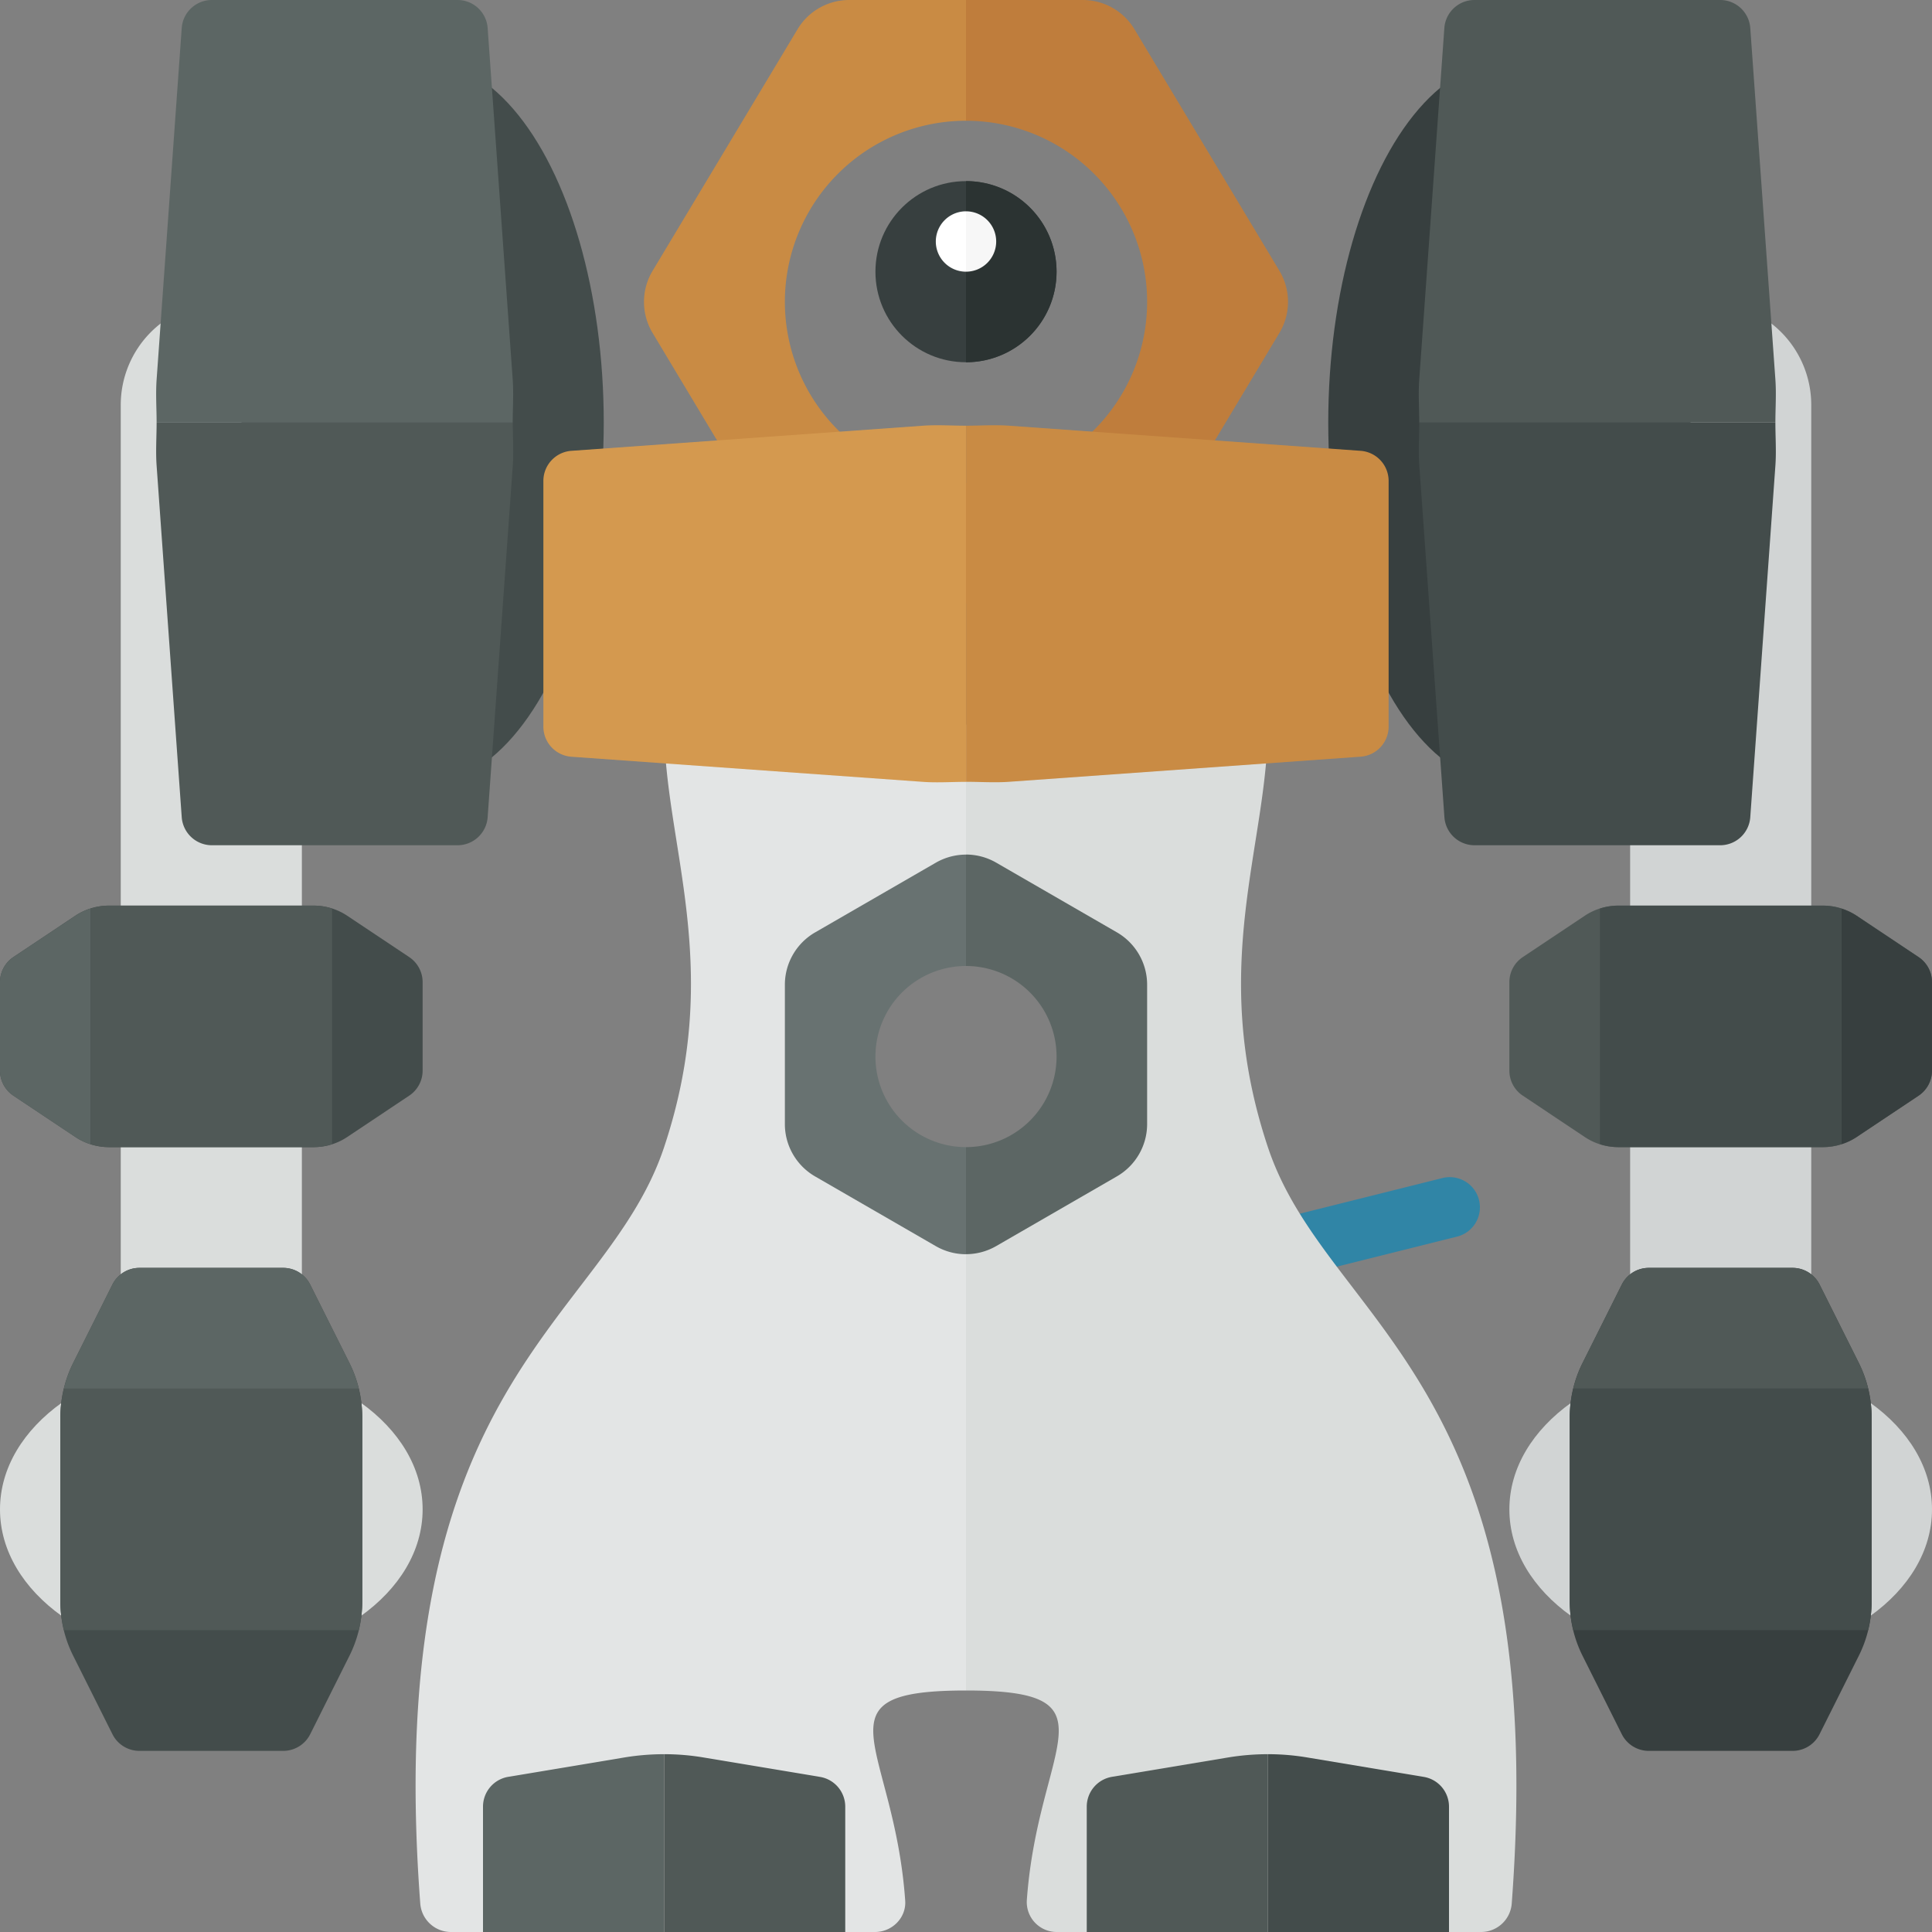 <svg xmlns="http://www.w3.org/2000/svg" width="32" height="32"><rect width="100%" height="100%" fill="#808080" stroke="none"/><path fill="#3085A6" d="M20 21.5a.5.5 0 01-.12-.985l4-1a.5.5 0 11.242.97l-4 1A.515.515 0 0120 21.5z"/><ellipse fill="#D1D4D4" cx="28.5" cy="25" rx="3.5" ry="2.5"/><path fill="#D1D4D4" d="M30 23h-3V5h1.293A1.707 1.707 0 0130 6.707V23z"/><path fill="#373F3F" d="M30.789 27.422l-.651 1.301a.499.499 0 01-.447.277h-2.382a.5.5 0 01-.447-.276l-.651-1.301a2.003 2.003 0 01-.211-.895v-3.056c0-.31.072-.617.211-.894l.651-1.301a.5.5 0 01.447-.277h2.382a.5.5 0 01.447.276l.651 1.301c.139.278.211.585.211.895v3.056c0 .31-.072.617-.211.894z"/><path fill="#505957" d="M25.223 18.148l1.025.684c.164.11.357.168.555.168h3.394a1 1 0 00.555-.168l1.025-.684a.498.498 0 00.223-.416v-1.465a.501.501 0 00-.223-.416l-1.025-.684a1.002 1.002 0 00-.555-.167h-3.394a1 1 0 00-.555.168l-1.025.684a.498.498 0 00-.223.416v1.465c0 .167.084.323.223.415z"/><path fill="#434C4B" d="M31 23.472v3.056c0 .16-.021.318-.058.472h-4.884a2.02 2.02 0 01-.058-.472v-3.056c0-.16.021-.318.058-.472h4.884c.037.154.058.312.058.472z"/><path fill="#505957" d="M27.309 21h2.382a.5.5 0 01.447.276l.651 1.301c.067.135.118.277.153.422h-4.884c.035-.146.086-.287.153-.422l.651-1.301a.5.5 0 01.447-.276z"/><path fill="#373F3F" d="M30.5 15.049a.986.986 0 01.252.119l1.025.684a.498.498 0 01.223.416v1.465a.501.501 0 01-.223.416l-1.025.684a.986.986 0 01-.252.119v-3.903z"/><path fill="#434C4B" d="M26.5 15.049a1 1 0 01.303-.049h3.394a1 1 0 01.303.049v3.902a1 1 0 01-.303.049h-3.394a1 1 0 01-.303-.049v-3.902z"/><ellipse fill="#DADDDC" cx="3.5" cy="25" rx="3.5" ry="2.5"/><path fill="#DADDDC" d="M18 17.5a2 2 0 00-2-2V12h5c0 2-1 4 0 7 .982 2.947 4.696 3.812 4.039 12.53a.51.51 0 01-.503.47h-7.029a.496.496 0 01-.5-.52C17.191 28.883 18.558 28 16 28v-8.5a2 2 0 002-2zM2 23h3V5H3.707A1.707 1.707 0 002 6.707V23z"/><ellipse fill="#434C4B" cx="7" cy="7" rx="3" ry="6"/><ellipse fill="#373F3F" cx="25" cy="7" rx="3" ry="6"/><path fill="#E3E5E5" d="M14 17.5a2 2 0 012-2V12h-5c0 2 1 4 0 7-.982 2.947-4.696 3.812-4.039 12.53a.51.51 0 00.503.47h7.029c.284 0 .52-.237.5-.52C14.809 28.883 13.442 28 16 28v-8.5a2 2 0 01-2-2z"/><circle fill="#373F3F" cx="16" cy="4.5" r="1.5"/><path fill="#2B3332" d="M17.5 4.5A1.5 1.5 0 0016 3v3a1.5 1.5 0 001.5-1.5z"/><path fill="#FFF" d="M16 3.5a.5.5 0 000 1v-1z"/><path fill="#F7F7F7" d="M16.5 4a.5.5 0 00-.5-.5v1a.5.5 0 00.5-.5z"/><path fill="#C98B44" d="M16 8a3 3 0 110-6V0h-1.934a.997.997 0 00-.857.486l-2.4 4a1 1 0 000 1.029l2.4 4c.18.301.506.485.857.485H16V8z"/><path fill="#BF7D3C" d="M18.791.486A.997.997 0 0017.934 0H16v2a3 3 0 110 6v2h1.934a.997.997 0 00.857-.486l2.4-4a1 1 0 000-1.029l-2.4-3.999z"/><path fill="#687271" d="M16 19a1.5 1.5 0 010-3v-1.845c-.173 0-.345.045-.5.134l-2 1.155c-.309.179-.5.509-.5.866v2.309c0 .357.191.687.5.866l2 1.155c.155.089.327.134.5.134V19z"/><path fill="#5C6664" d="M17.5 17.5A1.5 1.5 0 0116 19v1.773c.173 0 .345-.045.5-.134l2-1.155c.309-.179.5-.509.5-.866v-2.309c0-.357-.191-.687-.5-.866l-2-1.155a1.003 1.003 0 00-.5-.134V16a1.5 1.5 0 011.5 1.5zM11 29.055c-.22 0-.44.018-.658.054l-1.924.321a.501.501 0 00-.418.494V32h3v-2.945z"/><path fill="#505957" d="M14 32v-2.076a.5.5 0 00-.418-.493l-1.925-.321a3.91 3.91 0 00-.657-.055V32h3zm7-2.945c-.22 0-.44.018-.658.054l-1.925.321a.501.501 0 00-.417.494V32h3v-2.945z"/><path fill="#434C4B" d="M24 32v-2.076a.5.5 0 00-.418-.493l-1.925-.321a3.91 3.91 0 00-.657-.055V32h3zm-.492-25c0 .238-.017.475 0 .712l.416 5.823a.5.5 0 00.498.465h4.069a.5.5 0 00.499-.464l.416-5.823c.017-.237 0-.475 0-.713h-5.898z"/><path fill="#505957" d="M29.406 7c0-.238.017-.475 0-.713L28.99.464A.5.5 0 0028.491 0h-4.069a.5.5 0 00-.499.464l-.416 5.823c-.017.237 0 .475 0 .712h5.899z"/><path fill="#5C6664" d="M8.492 7c0-.238.017-.475 0-.713L8.077.464A.5.5 0 007.578 0H3.509a.5.5 0 00-.499.464l-.416 5.824c-.017.237 0 .475 0 .712h5.898z"/><path fill="#505957" d="M2.594 7c0 .238-.017.475 0 .712l.416 5.823a.501.501 0 00.499.465h4.069a.5.5 0 00.499-.464l.416-5.823c.017-.237 0-.475 0-.713H2.594z"/><path fill="#D4994F" d="M16 7.051c-.238 0-.475-.017-.712 0l-5.824.416A.5.5 0 009 7.966v4.069a.5.5 0 00.464.499l5.823.416c.237.017.475 0 .713 0V7.051z"/><path fill="#C98B44" d="M22.536 7.467l-5.823-.416c-.237-.017-.475 0-.712 0v5.898c.238 0 .475.017.713 0l5.823-.416a.5.5 0 00.463-.499V7.966a.5.5 0 00-.464-.499z"/><path fill="#434C4B" d="M1.211 27.422l.651 1.301c.084.17.258.277.447.277h2.382a.5.5 0 00.447-.276l.651-1.301c.139-.278.211-.585.211-.895v-3.056c0-.31-.072-.617-.211-.894l-.651-1.301A.5.5 0 004.691 21H2.309a.5.5 0 00-.447.276l-.651 1.301a2.003 2.003 0 00-.211.895v3.056c0 .31.072.617.211.894zm5.566-9.274l-1.025.684a.995.995 0 01-.555.168H1.803a1 1 0 01-.555-.168l-1.025-.684A.498.498 0 010 17.732v-1.465c0-.167.084-.323.223-.416l1.025-.684c.164-.109.357-.167.555-.167h3.394a1 1 0 01.555.168l1.025.684a.498.498 0 01.223.416v1.465a.498.498 0 01-.223.415z"/><path fill="#505957" d="M1 23.472v3.056c0 .16.021.318.058.472h4.884A2.02 2.02 0 006 26.528v-3.056c0-.16-.021-.318-.058-.472H1.058a2.02 2.02 0 00-.058.472z"/><path fill="#5C6664" d="M4.691 21H2.309a.5.5 0 00-.447.276l-.651 1.301a2.02 2.02 0 00-.153.423h4.884a1.992 1.992 0 00-.153-.422l-.651-1.301A.499.499 0 004.691 21zM1.5 15.049a.986.986 0 00-.252.119l-1.025.684a.498.498 0 00-.223.416v1.465c0 .167.084.323.223.416l1.025.684a.986.986 0 00.252.119v-3.903z"/><path fill="#505957" d="M5.5 15.049A1 1 0 005.197 15H1.803a1 1 0 00-.303.049v3.902a1 1 0 00.303.049h3.394a1 1 0 00.303-.049v-3.902z"/></svg>